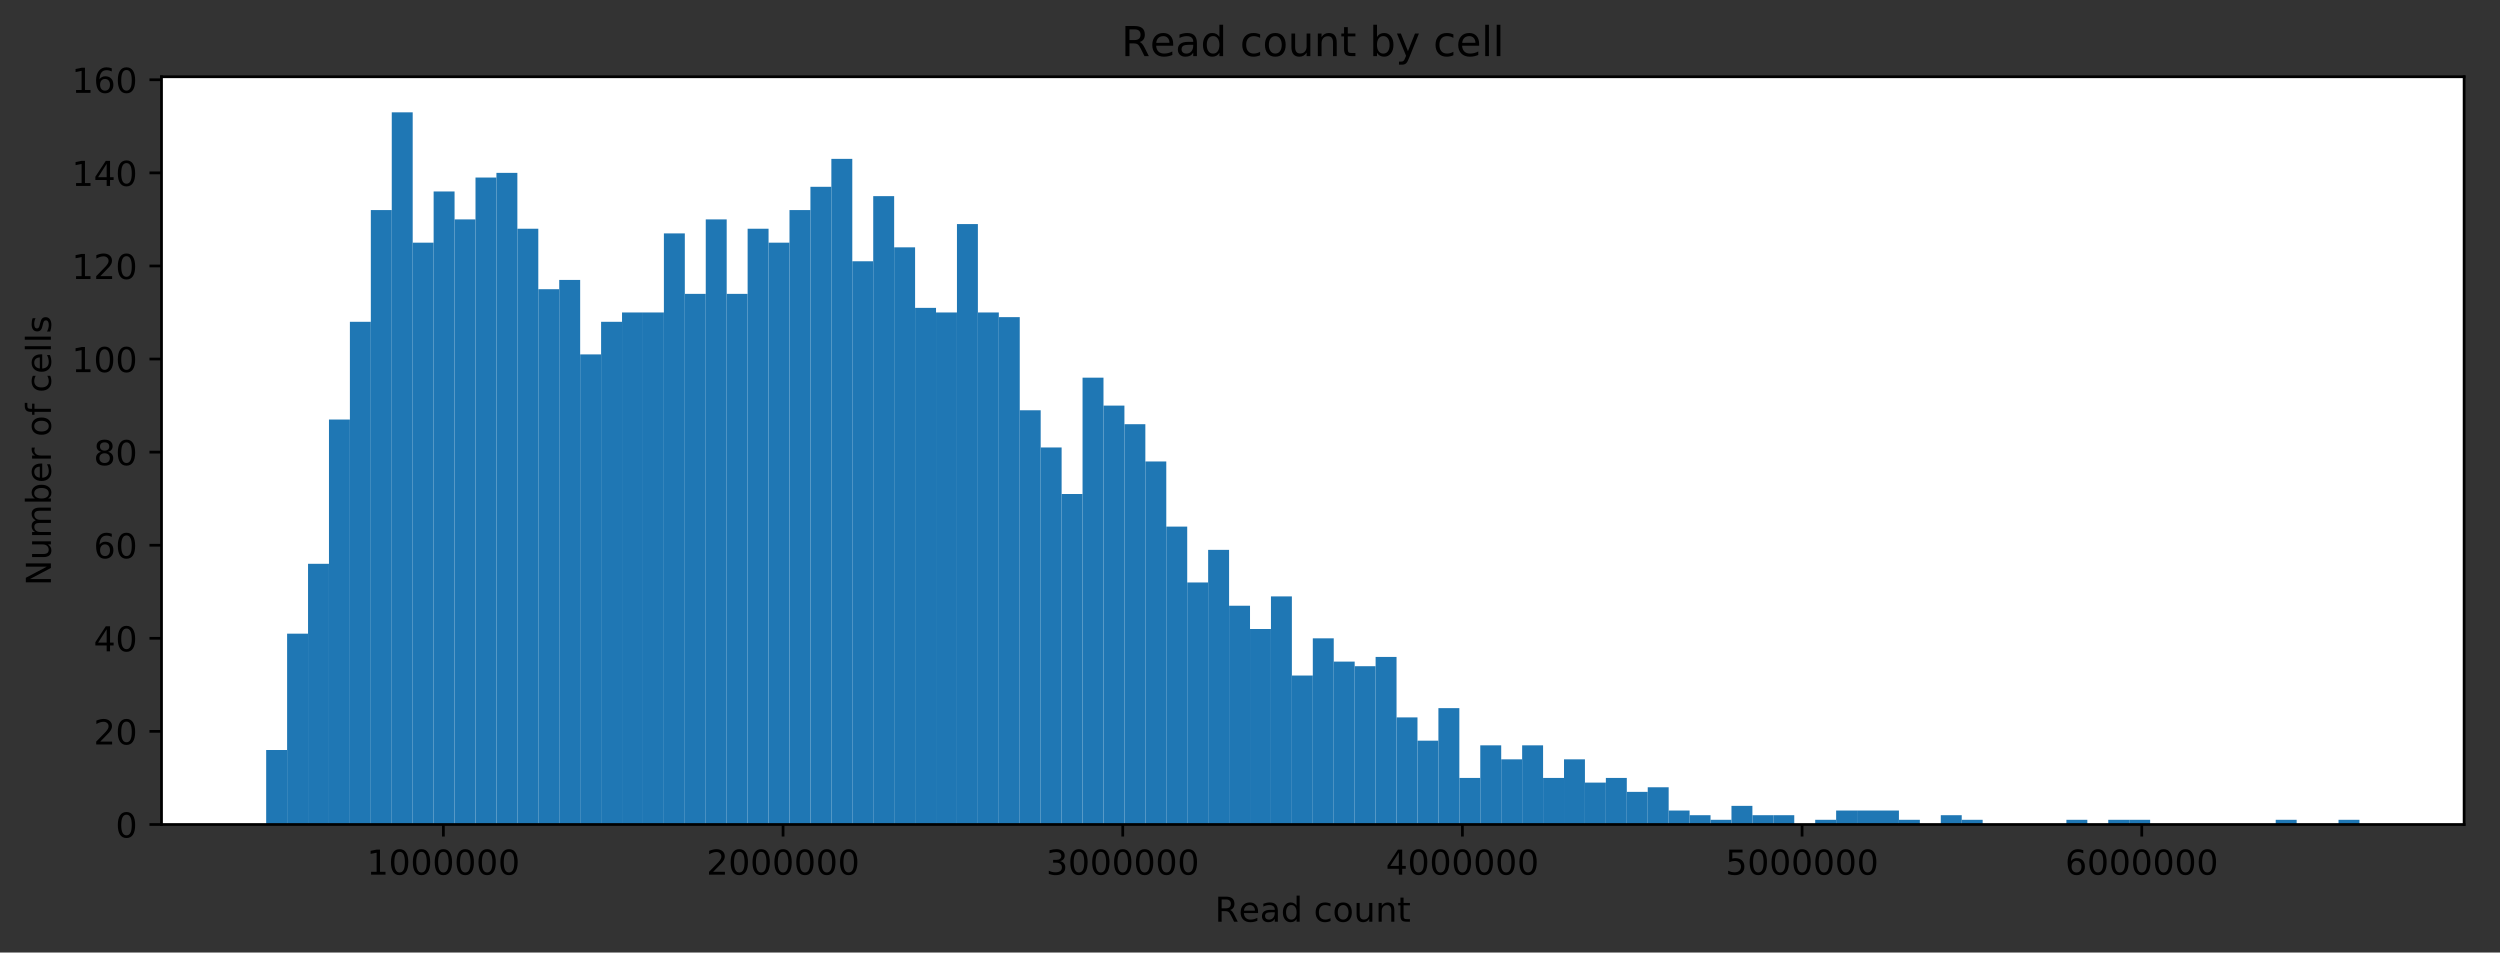 <?xml version="1.0" encoding="utf-8" standalone="no"?>
<!DOCTYPE svg PUBLIC "-//W3C//DTD SVG 1.1//EN"
  "http://www.w3.org/Graphics/SVG/1.1/DTD/svg11.dtd">
<!-- Created with matplotlib (http://matplotlib.org/) -->
<svg height="277pt" version="1.1" viewBox="0 0 727 277" width="727pt" xmlns="http://www.w3.org/2000/svg" xmlns:xlink="http://www.w3.org/1999/xlink">
 <rect x="0" y="0" width="727" height="277" fill="#333333" stroke="none"/>
 <defs>
  <style type="text/css">
*{stroke-linecap:butt;stroke-linejoin:round;}
  </style>
 </defs>
 <g id="figure_1">
  <g id="patch_1">
   <path d="M 0 277.314 
L 727.266 277.314 
L 727.266 0 
L 0 0 
z
" style="fill:none;"/>
  </g>
  <g id="axes_1">
   <g id="patch_2">
    <path d="M 46.966 239.758 
L 716.566 239.758 
L 716.566 22.318 
L 46.966 22.318 
z
" style="fill:#ffffff;"/>
   </g>
   <g id="patch_3">
    <path clip-path="url(#p6b19540c71)" d="M 77.402 239.758 
L 83.489 239.758 
L 83.489 218.102 
L 77.402 218.102 
z
" style="fill:#1f77b4;"/>
   </g>
   <g id="patch_4">
    <path clip-path="url(#p6b19540c71)" d="M 83.489 239.758 
L 89.577 239.758 
L 89.577 184.265 
L 83.489 184.265 
z
" style="fill:#1f77b4;"/>
   </g>
   <g id="patch_5">
    <path clip-path="url(#p6b19540c71)" d="M 89.577 239.758 
L 95.664 239.758 
L 95.664 163.962 
L 89.577 163.962 
z
" style="fill:#1f77b4;"/>
   </g>
   <g id="patch_6">
    <path clip-path="url(#p6b19540c71)" d="M 95.664 239.758 
L 101.751 239.758 
L 101.751 122.004 
L 95.664 122.004 
z
" style="fill:#1f77b4;"/>
   </g>
   <g id="patch_7">
    <path clip-path="url(#p6b19540c71)" d="M 101.751 239.758 
L 107.838 239.758 
L 107.838 93.58 
L 101.751 93.58 
z
" style="fill:#1f77b4;"/>
   </g>
   <g id="patch_8">
    <path clip-path="url(#p6b19540c71)" d="M 107.838 239.758 
L 113.926 239.758 
L 113.926 61.096 
L 107.838 61.096 
z
" style="fill:#1f77b4;"/>
   </g>
   <g id="patch_9">
    <path clip-path="url(#p6b19540c71)" d="M 113.926 239.758 
L 120.013 239.758 
L 120.013 32.672 
L 113.926 32.672 
z
" style="fill:#1f77b4;"/>
   </g>
   <g id="patch_10">
    <path clip-path="url(#p6b19540c71)" d="M 120.013 239.758 
L 126.1 239.758 
L 126.1 70.57 
L 120.013 70.57 
z
" style="fill:#1f77b4;"/>
   </g>
   <g id="patch_11">
    <path clip-path="url(#p6b19540c71)" d="M 126.1 239.758 
L 132.187 239.758 
L 132.187 55.682 
L 126.1 55.682 
z
" style="fill:#1f77b4;"/>
   </g>
   <g id="patch_12">
    <path clip-path="url(#p6b19540c71)" d="M 132.187 239.758 
L 138.275 239.758 
L 138.275 63.803 
L 132.187 63.803 
z
" style="fill:#1f77b4;"/>
   </g>
   <g id="patch_13">
    <path clip-path="url(#p6b19540c71)" d="M 138.275 239.758 
L 144.362 239.758 
L 144.362 51.621 
L 138.275 51.621 
z
" style="fill:#1f77b4;"/>
   </g>
   <g id="patch_14">
    <path clip-path="url(#p6b19540c71)" d="M 144.362 239.758 
L 150.449 239.758 
L 150.449 50.268 
L 144.362 50.268 
z
" style="fill:#1f77b4;"/>
   </g>
   <g id="patch_15">
    <path clip-path="url(#p6b19540c71)" d="M 150.449 239.758 
L 156.537 239.758 
L 156.537 66.51 
L 150.449 66.51 
z
" style="fill:#1f77b4;"/>
   </g>
   <g id="patch_16">
    <path clip-path="url(#p6b19540c71)" d="M 156.537 239.758 
L 162.624 239.758 
L 162.624 84.105 
L 156.537 84.105 
z
" style="fill:#1f77b4;"/>
   </g>
   <g id="patch_17">
    <path clip-path="url(#p6b19540c71)" d="M 162.624 239.758 
L 168.711 239.758 
L 168.711 81.398 
L 162.624 81.398 
z
" style="fill:#1f77b4;"/>
   </g>
   <g id="patch_18">
    <path clip-path="url(#p6b19540c71)" d="M 168.711 239.758 
L 174.798 239.758 
L 174.798 103.054 
L 168.711 103.054 
z
" style="fill:#1f77b4;"/>
   </g>
   <g id="patch_19">
    <path clip-path="url(#p6b19540c71)" d="M 174.798 239.758 
L 180.886 239.758 
L 180.886 93.58 
L 174.798 93.58 
z
" style="fill:#1f77b4;"/>
   </g>
   <g id="patch_20">
    <path clip-path="url(#p6b19540c71)" d="M 180.886 239.758 
L 186.973 239.758 
L 186.973 90.873 
L 180.886 90.873 
z
" style="fill:#1f77b4;"/>
   </g>
   <g id="patch_21">
    <path clip-path="url(#p6b19540c71)" d="M 186.973 239.758 
L 193.06 239.758 
L 193.06 90.873 
L 186.973 90.873 
z
" style="fill:#1f77b4;"/>
   </g>
   <g id="patch_22">
    <path clip-path="url(#p6b19540c71)" d="M 193.06 239.758 
L 199.147 239.758 
L 199.147 67.863 
L 193.06 67.863 
z
" style="fill:#1f77b4;"/>
   </g>
   <g id="patch_23">
    <path clip-path="url(#p6b19540c71)" d="M 199.147 239.758 
L 205.235 239.758 
L 205.235 85.459 
L 199.147 85.459 
z
" style="fill:#1f77b4;"/>
   </g>
   <g id="patch_24">
    <path clip-path="url(#p6b19540c71)" d="M 205.235 239.758 
L 211.322 239.758 
L 211.322 63.803 
L 205.235 63.803 
z
" style="fill:#1f77b4;"/>
   </g>
   <g id="patch_25">
    <path clip-path="url(#p6b19540c71)" d="M 211.322 239.758 
L 217.409 239.758 
L 217.409 85.459 
L 211.322 85.459 
z
" style="fill:#1f77b4;"/>
   </g>
   <g id="patch_26">
    <path clip-path="url(#p6b19540c71)" d="M 217.409 239.758 
L 223.497 239.758 
L 223.497 66.51 
L 217.409 66.51 
z
" style="fill:#1f77b4;"/>
   </g>
   <g id="patch_27">
    <path clip-path="url(#p6b19540c71)" d="M 223.497 239.758 
L 229.584 239.758 
L 229.584 70.57 
L 223.497 70.57 
z
" style="fill:#1f77b4;"/>
   </g>
   <g id="patch_28">
    <path clip-path="url(#p6b19540c71)" d="M 229.584 239.758 
L 235.671 239.758 
L 235.671 61.096 
L 229.584 61.096 
z
" style="fill:#1f77b4;"/>
   </g>
   <g id="patch_29">
    <path clip-path="url(#p6b19540c71)" d="M 235.671 239.758 
L 241.758 239.758 
L 241.758 54.328 
L 235.671 54.328 
z
" style="fill:#1f77b4;"/>
   </g>
   <g id="patch_30">
    <path clip-path="url(#p6b19540c71)" d="M 241.758 239.758 
L 247.846 239.758 
L 247.846 46.207 
L 241.758 46.207 
z
" style="fill:#1f77b4;"/>
   </g>
   <g id="patch_31">
    <path clip-path="url(#p6b19540c71)" d="M 247.846 239.758 
L 253.933 239.758 
L 253.933 75.984 
L 247.846 75.984 
z
" style="fill:#1f77b4;"/>
   </g>
   <g id="patch_32">
    <path clip-path="url(#p6b19540c71)" d="M 253.933 239.758 
L 260.02 239.758 
L 260.02 57.035 
L 253.933 57.035 
z
" style="fill:#1f77b4;"/>
   </g>
   <g id="patch_33">
    <path clip-path="url(#p6b19540c71)" d="M 260.02 239.758 
L 266.107 239.758 
L 266.107 71.924 
L 260.02 71.924 
z
" style="fill:#1f77b4;"/>
   </g>
   <g id="patch_34">
    <path clip-path="url(#p6b19540c71)" d="M 266.107 239.758 
L 272.195 239.758 
L 272.195 89.519 
L 266.107 89.519 
z
" style="fill:#1f77b4;"/>
   </g>
   <g id="patch_35">
    <path clip-path="url(#p6b19540c71)" d="M 272.195 239.758 
L 278.282 239.758 
L 278.282 90.873 
L 272.195 90.873 
z
" style="fill:#1f77b4;"/>
   </g>
   <g id="patch_36">
    <path clip-path="url(#p6b19540c71)" d="M 278.282 239.758 
L 284.369 239.758 
L 284.369 65.156 
L 278.282 65.156 
z
" style="fill:#1f77b4;"/>
   </g>
   <g id="patch_37">
    <path clip-path="url(#p6b19540c71)" d="M 284.369 239.758 
L 290.457 239.758 
L 290.457 90.873 
L 284.369 90.873 
z
" style="fill:#1f77b4;"/>
   </g>
   <g id="patch_38">
    <path clip-path="url(#p6b19540c71)" d="M 290.457 239.758 
L 296.544 239.758 
L 296.544 92.226 
L 290.457 92.226 
z
" style="fill:#1f77b4;"/>
   </g>
   <g id="patch_39">
    <path clip-path="url(#p6b19540c71)" d="M 296.544 239.758 
L 302.631 239.758 
L 302.631 119.296 
L 296.544 119.296 
z
" style="fill:#1f77b4;"/>
   </g>
   <g id="patch_40">
    <path clip-path="url(#p6b19540c71)" d="M 302.631 239.758 
L 308.718 239.758 
L 308.718 130.125 
L 302.631 130.125 
z
" style="fill:#1f77b4;"/>
   </g>
   <g id="patch_41">
    <path clip-path="url(#p6b19540c71)" d="M 308.718 239.758 
L 314.806 239.758 
L 314.806 143.66 
L 308.718 143.66 
z
" style="fill:#1f77b4;"/>
   </g>
   <g id="patch_42">
    <path clip-path="url(#p6b19540c71)" d="M 314.806 239.758 
L 320.893 239.758 
L 320.893 109.822 
L 314.806 109.822 
z
" style="fill:#1f77b4;"/>
   </g>
   <g id="patch_43">
    <path clip-path="url(#p6b19540c71)" d="M 320.893 239.758 
L 326.98 239.758 
L 326.98 117.943 
L 320.893 117.943 
z
" style="fill:#1f77b4;"/>
   </g>
   <g id="patch_44">
    <path clip-path="url(#p6b19540c71)" d="M 326.98 239.758 
L 333.067 239.758 
L 333.067 123.357 
L 326.98 123.357 
z
" style="fill:#1f77b4;"/>
   </g>
   <g id="patch_45">
    <path clip-path="url(#p6b19540c71)" d="M 333.067 239.758 
L 339.155 239.758 
L 339.155 134.185 
L 333.067 134.185 
z
" style="fill:#1f77b4;"/>
   </g>
   <g id="patch_46">
    <path clip-path="url(#p6b19540c71)" d="M 339.155 239.758 
L 345.242 239.758 
L 345.242 153.134 
L 339.155 153.134 
z
" style="fill:#1f77b4;"/>
   </g>
   <g id="patch_47">
    <path clip-path="url(#p6b19540c71)" d="M 345.242 239.758 
L 351.329 239.758 
L 351.329 169.376 
L 345.242 169.376 
z
" style="fill:#1f77b4;"/>
   </g>
   <g id="patch_48">
    <path clip-path="url(#p6b19540c71)" d="M 351.329 239.758 
L 357.417 239.758 
L 357.417 159.902 
L 351.329 159.902 
z
" style="fill:#1f77b4;"/>
   </g>
   <g id="patch_49">
    <path clip-path="url(#p6b19540c71)" d="M 357.417 239.758 
L 363.504 239.758 
L 363.504 176.144 
L 357.417 176.144 
z
" style="fill:#1f77b4;"/>
   </g>
   <g id="patch_50">
    <path clip-path="url(#p6b19540c71)" d="M 363.504 239.758 
L 369.591 239.758 
L 369.591 182.911 
L 363.504 182.911 
z
" style="fill:#1f77b4;"/>
   </g>
   <g id="patch_51">
    <path clip-path="url(#p6b19540c71)" d="M 369.591 239.758 
L 375.678 239.758 
L 375.678 173.437 
L 369.591 173.437 
z
" style="fill:#1f77b4;"/>
   </g>
   <g id="patch_52">
    <path clip-path="url(#p6b19540c71)" d="M 375.678 239.758 
L 381.766 239.758 
L 381.766 196.446 
L 375.678 196.446 
z
" style="fill:#1f77b4;"/>
   </g>
   <g id="patch_53">
    <path clip-path="url(#p6b19540c71)" d="M 381.766 239.758 
L 387.853 239.758 
L 387.853 185.618 
L 381.766 185.618 
z
" style="fill:#1f77b4;"/>
   </g>
   <g id="patch_54">
    <path clip-path="url(#p6b19540c71)" d="M 387.853 239.758 
L 393.94 239.758 
L 393.94 192.386 
L 387.853 192.386 
z
" style="fill:#1f77b4;"/>
   </g>
   <g id="patch_55">
    <path clip-path="url(#p6b19540c71)" d="M 393.94 239.758 
L 400.027 239.758 
L 400.027 193.739 
L 393.94 193.739 
z
" style="fill:#1f77b4;"/>
   </g>
   <g id="patch_56">
    <path clip-path="url(#p6b19540c71)" d="M 400.027 239.758 
L 406.115 239.758 
L 406.115 191.032 
L 400.027 191.032 
z
" style="fill:#1f77b4;"/>
   </g>
   <g id="patch_57">
    <path clip-path="url(#p6b19540c71)" d="M 406.115 239.758 
L 412.202 239.758 
L 412.202 208.628 
L 406.115 208.628 
z
" style="fill:#1f77b4;"/>
   </g>
   <g id="patch_58">
    <path clip-path="url(#p6b19540c71)" d="M 412.202 239.758 
L 418.289 239.758 
L 418.289 215.395 
L 412.202 215.395 
z
" style="fill:#1f77b4;"/>
   </g>
   <g id="patch_59">
    <path clip-path="url(#p6b19540c71)" d="M 418.289 239.758 
L 424.377 239.758 
L 424.377 205.921 
L 418.289 205.921 
z
" style="fill:#1f77b4;"/>
   </g>
   <g id="patch_60">
    <path clip-path="url(#p6b19540c71)" d="M 424.377 239.758 
L 430.464 239.758 
L 430.464 226.223 
L 424.377 226.223 
z
" style="fill:#1f77b4;"/>
   </g>
   <g id="patch_61">
    <path clip-path="url(#p6b19540c71)" d="M 430.464 239.758 
L 436.551 239.758 
L 436.551 216.749 
L 430.464 216.749 
z
" style="fill:#1f77b4;"/>
   </g>
   <g id="patch_62">
    <path clip-path="url(#p6b19540c71)" d="M 436.551 239.758 
L 442.638 239.758 
L 442.638 220.809 
L 436.551 220.809 
z
" style="fill:#1f77b4;"/>
   </g>
   <g id="patch_63">
    <path clip-path="url(#p6b19540c71)" d="M 442.638 239.758 
L 448.726 239.758 
L 448.726 216.749 
L 442.638 216.749 
z
" style="fill:#1f77b4;"/>
   </g>
   <g id="patch_64">
    <path clip-path="url(#p6b19540c71)" d="M 448.726 239.758 
L 454.813 239.758 
L 454.813 226.223 
L 448.726 226.223 
z
" style="fill:#1f77b4;"/>
   </g>
   <g id="patch_65">
    <path clip-path="url(#p6b19540c71)" d="M 454.813 239.758 
L 460.9 239.758 
L 460.9 220.809 
L 454.813 220.809 
z
" style="fill:#1f77b4;"/>
   </g>
   <g id="patch_66">
    <path clip-path="url(#p6b19540c71)" d="M 460.9 239.758 
L 466.987 239.758 
L 466.987 227.577 
L 460.9 227.577 
z
" style="fill:#1f77b4;"/>
   </g>
   <g id="patch_67">
    <path clip-path="url(#p6b19540c71)" d="M 466.987 239.758 
L 473.075 239.758 
L 473.075 226.223 
L 466.987 226.223 
z
" style="fill:#1f77b4;"/>
   </g>
   <g id="patch_68">
    <path clip-path="url(#p6b19540c71)" d="M 473.075 239.758 
L 479.162 239.758 
L 479.162 230.284 
L 473.075 230.284 
z
" style="fill:#1f77b4;"/>
   </g>
   <g id="patch_69">
    <path clip-path="url(#p6b19540c71)" d="M 479.162 239.758 
L 485.249 239.758 
L 485.249 228.93 
L 479.162 228.93 
z
" style="fill:#1f77b4;"/>
   </g>
   <g id="patch_70">
    <path clip-path="url(#p6b19540c71)" d="M 485.249 239.758 
L 491.337 239.758 
L 491.337 235.698 
L 485.249 235.698 
z
" style="fill:#1f77b4;"/>
   </g>
   <g id="patch_71">
    <path clip-path="url(#p6b19540c71)" d="M 491.337 239.758 
L 497.424 239.758 
L 497.424 237.051 
L 491.337 237.051 
z
" style="fill:#1f77b4;"/>
   </g>
   <g id="patch_72">
    <path clip-path="url(#p6b19540c71)" d="M 497.424 239.758 
L 503.511 239.758 
L 503.511 238.405 
L 497.424 238.405 
z
" style="fill:#1f77b4;"/>
   </g>
   <g id="patch_73">
    <path clip-path="url(#p6b19540c71)" d="M 503.511 239.758 
L 509.598 239.758 
L 509.598 234.344 
L 503.511 234.344 
z
" style="fill:#1f77b4;"/>
   </g>
   <g id="patch_74">
    <path clip-path="url(#p6b19540c71)" d="M 509.598 239.758 
L 515.686 239.758 
L 515.686 237.051 
L 509.598 237.051 
z
" style="fill:#1f77b4;"/>
   </g>
   <g id="patch_75">
    <path clip-path="url(#p6b19540c71)" d="M 515.686 239.758 
L 521.773 239.758 
L 521.773 237.051 
L 515.686 237.051 
z
" style="fill:#1f77b4;"/>
   </g>
   <g id="patch_76">
    <path clip-path="url(#p6b19540c71)" d="M 521.773 239.758 
L 527.86 239.758 
L 527.86 239.758 
L 521.773 239.758 
z
" style="fill:#1f77b4;"/>
   </g>
   <g id="patch_77">
    <path clip-path="url(#p6b19540c71)" d="M 527.86 239.758 
L 533.947 239.758 
L 533.947 238.405 
L 527.86 238.405 
z
" style="fill:#1f77b4;"/>
   </g>
   <g id="patch_78">
    <path clip-path="url(#p6b19540c71)" d="M 533.947 239.758 
L 540.035 239.758 
L 540.035 235.698 
L 533.947 235.698 
z
" style="fill:#1f77b4;"/>
   </g>
   <g id="patch_79">
    <path clip-path="url(#p6b19540c71)" d="M 540.035 239.758 
L 546.122 239.758 
L 546.122 235.698 
L 540.035 235.698 
z
" style="fill:#1f77b4;"/>
   </g>
   <g id="patch_80">
    <path clip-path="url(#p6b19540c71)" d="M 546.122 239.758 
L 552.209 239.758 
L 552.209 235.698 
L 546.122 235.698 
z
" style="fill:#1f77b4;"/>
   </g>
   <g id="patch_81">
    <path clip-path="url(#p6b19540c71)" d="M 552.209 239.758 
L 558.297 239.758 
L 558.297 238.405 
L 552.209 238.405 
z
" style="fill:#1f77b4;"/>
   </g>
   <g id="patch_82">
    <path clip-path="url(#p6b19540c71)" d="M 558.297 239.758 
L 564.384 239.758 
L 564.384 239.758 
L 558.297 239.758 
z
" style="fill:#1f77b4;"/>
   </g>
   <g id="patch_83">
    <path clip-path="url(#p6b19540c71)" d="M 564.384 239.758 
L 570.471 239.758 
L 570.471 237.051 
L 564.384 237.051 
z
" style="fill:#1f77b4;"/>
   </g>
   <g id="patch_84">
    <path clip-path="url(#p6b19540c71)" d="M 570.471 239.758 
L 576.558 239.758 
L 576.558 238.405 
L 570.471 238.405 
z
" style="fill:#1f77b4;"/>
   </g>
   <g id="patch_85">
    <path clip-path="url(#p6b19540c71)" d="M 576.558 239.758 
L 582.646 239.758 
L 582.646 239.758 
L 576.558 239.758 
z
" style="fill:#1f77b4;"/>
   </g>
   <g id="patch_86">
    <path clip-path="url(#p6b19540c71)" d="M 582.646 239.758 
L 588.733 239.758 
L 588.733 239.758 
L 582.646 239.758 
z
" style="fill:#1f77b4;"/>
   </g>
   <g id="patch_87">
    <path clip-path="url(#p6b19540c71)" d="M 588.733 239.758 
L 594.82 239.758 
L 594.82 239.758 
L 588.733 239.758 
z
" style="fill:#1f77b4;"/>
   </g>
   <g id="patch_88">
    <path clip-path="url(#p6b19540c71)" d="M 594.82 239.758 
L 600.907 239.758 
L 600.907 239.758 
L 594.82 239.758 
z
" style="fill:#1f77b4;"/>
   </g>
   <g id="patch_89">
    <path clip-path="url(#p6b19540c71)" d="M 600.907 239.758 
L 606.995 239.758 
L 606.995 238.405 
L 600.907 238.405 
z
" style="fill:#1f77b4;"/>
   </g>
   <g id="patch_90">
    <path clip-path="url(#p6b19540c71)" d="M 606.995 239.758 
L 613.082 239.758 
L 613.082 239.758 
L 606.995 239.758 
z
" style="fill:#1f77b4;"/>
   </g>
   <g id="patch_91">
    <path clip-path="url(#p6b19540c71)" d="M 613.082 239.758 
L 619.169 239.758 
L 619.169 238.405 
L 613.082 238.405 
z
" style="fill:#1f77b4;"/>
   </g>
   <g id="patch_92">
    <path clip-path="url(#p6b19540c71)" d="M 619.169 239.758 
L 625.257 239.758 
L 625.257 238.405 
L 619.169 238.405 
z
" style="fill:#1f77b4;"/>
   </g>
   <g id="patch_93">
    <path clip-path="url(#p6b19540c71)" d="M 625.257 239.758 
L 631.344 239.758 
L 631.344 239.758 
L 625.257 239.758 
z
" style="fill:#1f77b4;"/>
   </g>
   <g id="patch_94">
    <path clip-path="url(#p6b19540c71)" d="M 631.344 239.758 
L 637.431 239.758 
L 637.431 239.758 
L 631.344 239.758 
z
" style="fill:#1f77b4;"/>
   </g>
   <g id="patch_95">
    <path clip-path="url(#p6b19540c71)" d="M 637.431 239.758 
L 643.518 239.758 
L 643.518 239.758 
L 637.431 239.758 
z
" style="fill:#1f77b4;"/>
   </g>
   <g id="patch_96">
    <path clip-path="url(#p6b19540c71)" d="M 643.518 239.758 
L 649.606 239.758 
L 649.606 239.758 
L 643.518 239.758 
z
" style="fill:#1f77b4;"/>
   </g>
   <g id="patch_97">
    <path clip-path="url(#p6b19540c71)" d="M 649.606 239.758 
L 655.693 239.758 
L 655.693 239.758 
L 649.606 239.758 
z
" style="fill:#1f77b4;"/>
   </g>
   <g id="patch_98">
    <path clip-path="url(#p6b19540c71)" d="M 655.693 239.758 
L 661.78 239.758 
L 661.78 239.758 
L 655.693 239.758 
z
" style="fill:#1f77b4;"/>
   </g>
   <g id="patch_99">
    <path clip-path="url(#p6b19540c71)" d="M 661.78 239.758 
L 667.867 239.758 
L 667.867 238.405 
L 661.78 238.405 
z
" style="fill:#1f77b4;"/>
   </g>
   <g id="patch_100">
    <path clip-path="url(#p6b19540c71)" d="M 667.867 239.758 
L 673.955 239.758 
L 673.955 239.758 
L 667.867 239.758 
z
" style="fill:#1f77b4;"/>
   </g>
   <g id="patch_101">
    <path clip-path="url(#p6b19540c71)" d="M 673.955 239.758 
L 680.042 239.758 
L 680.042 239.758 
L 673.955 239.758 
z
" style="fill:#1f77b4;"/>
   </g>
   <g id="patch_102">
    <path clip-path="url(#p6b19540c71)" d="M 680.042 239.758 
L 686.129 239.758 
L 686.129 238.405 
L 680.042 238.405 
z
" style="fill:#1f77b4;"/>
   </g>
   <g id="matplotlib.axis_1">
    <g id="xtick_1">
     <g id="line2d_1">
      <defs>
       <path d="M 0 0 
L 0 3.5 
" id="ma3e0b64380" style="stroke:#000000;stroke-width:0.8;"/>
      </defs>
      <g>
       <use style="stroke:#000000;stroke-width:0.8;" x="128.939" xlink:href="#ma3e0b64380" y="239.758"/>
      </g>
     </g>
     <g id="text_1">
      <!-- 1000000 -->
      <defs>
       <path d="M 12.406 8.297 
L 28.516 8.297 
L 28.516 63.922 
L 10.984 60.406 
L 10.984 69.391 
L 28.422 72.906 
L 38.281 72.906 
L 38.281 8.297 
L 54.391 8.297 
L 54.391 0 
L 12.406 0 
z
" id="DejaVuSans-31"/>
       <path d="M 31.781 66.406 
Q 24.172 66.406 20.328 58.906 
Q 16.5 51.422 16.5 36.375 
Q 16.5 21.391 20.328 13.891 
Q 24.172 6.391 31.781 6.391 
Q 39.453 6.391 43.281 13.891 
Q 47.125 21.391 47.125 36.375 
Q 47.125 51.422 43.281 58.906 
Q 39.453 66.406 31.781 66.406 
z
M 31.781 74.219 
Q 44.047 74.219 50.516 64.516 
Q 56.984 54.828 56.984 36.375 
Q 56.984 17.969 50.516 8.266 
Q 44.047 -1.422 31.781 -1.422 
Q 19.531 -1.422 13.062 8.266 
Q 6.594 17.969 6.594 36.375 
Q 6.594 54.828 13.062 64.516 
Q 19.531 74.219 31.781 74.219 
z
" id="DejaVuSans-30"/>
      </defs>
      <g transform="translate(106.67 254.357)scale(0.1 -0.1)">
       <use xlink:href="#DejaVuSans-31"/>
       <use x="63.623" xlink:href="#DejaVuSans-30"/>
       <use x="127.246" xlink:href="#DejaVuSans-30"/>
       <use x="190.869" xlink:href="#DejaVuSans-30"/>
       <use x="254.492" xlink:href="#DejaVuSans-30"/>
       <use x="318.115" xlink:href="#DejaVuSans-30"/>
       <use x="381.738" xlink:href="#DejaVuSans-30"/>
      </g>
     </g>
    </g>
    <g id="xtick_2">
     <g id="line2d_2">
      <g>
       <use style="stroke:#000000;stroke-width:0.8;" x="227.716" xlink:href="#ma3e0b64380" y="239.758"/>
      </g>
     </g>
     <g id="text_2">
      <!-- 2000000 -->
      <defs>
       <path d="M 19.188 8.297 
L 53.609 8.297 
L 53.609 0 
L 7.328 0 
L 7.328 8.297 
Q 12.938 14.109 22.625 23.891 
Q 32.328 33.688 34.812 36.531 
Q 39.547 41.844 41.422 45.531 
Q 43.312 49.219 43.312 52.781 
Q 43.312 58.594 39.234 62.25 
Q 35.156 65.922 28.609 65.922 
Q 23.969 65.922 18.812 64.312 
Q 13.672 62.703 7.812 59.422 
L 7.812 69.391 
Q 13.766 71.781 18.938 73 
Q 24.125 74.219 28.422 74.219 
Q 39.75 74.219 46.484 68.547 
Q 53.219 62.891 53.219 53.422 
Q 53.219 48.922 51.531 44.891 
Q 49.859 40.875 45.406 35.406 
Q 44.188 33.984 37.641 27.219 
Q 31.109 20.453 19.188 8.297 
z
" id="DejaVuSans-32"/>
      </defs>
      <g transform="translate(205.447 254.357)scale(0.1 -0.1)">
       <use xlink:href="#DejaVuSans-32"/>
       <use x="63.623" xlink:href="#DejaVuSans-30"/>
       <use x="127.246" xlink:href="#DejaVuSans-30"/>
       <use x="190.869" xlink:href="#DejaVuSans-30"/>
       <use x="254.492" xlink:href="#DejaVuSans-30"/>
       <use x="318.115" xlink:href="#DejaVuSans-30"/>
       <use x="381.738" xlink:href="#DejaVuSans-30"/>
      </g>
     </g>
    </g>
    <g id="xtick_3">
     <g id="line2d_3">
      <g>
       <use style="stroke:#000000;stroke-width:0.8;" x="326.492" xlink:href="#ma3e0b64380" y="239.758"/>
      </g>
     </g>
     <g id="text_3">
      <!-- 3000000 -->
      <defs>
       <path d="M 40.578 39.312 
Q 47.656 37.797 51.625 33 
Q 55.609 28.219 55.609 21.188 
Q 55.609 10.406 48.188 4.484 
Q 40.766 -1.422 27.094 -1.422 
Q 22.516 -1.422 17.656 -0.516 
Q 12.797 0.391 7.625 2.203 
L 7.625 11.719 
Q 11.719 9.328 16.594 8.109 
Q 21.484 6.891 26.812 6.891 
Q 36.078 6.891 40.938 10.547 
Q 45.797 14.203 45.797 21.188 
Q 45.797 27.641 41.281 31.266 
Q 36.766 34.906 28.719 34.906 
L 20.219 34.906 
L 20.219 43.016 
L 29.109 43.016 
Q 36.375 43.016 40.234 45.922 
Q 44.094 48.828 44.094 54.297 
Q 44.094 59.906 40.109 62.906 
Q 36.141 65.922 28.719 65.922 
Q 24.656 65.922 20.016 65.031 
Q 15.375 64.156 9.812 62.312 
L 9.812 71.094 
Q 15.438 72.656 20.344 73.438 
Q 25.25 74.219 29.594 74.219 
Q 40.828 74.219 47.359 69.109 
Q 53.906 64.016 53.906 55.328 
Q 53.906 49.266 50.438 45.094 
Q 46.969 40.922 40.578 39.312 
z
" id="DejaVuSans-33"/>
      </defs>
      <g transform="translate(304.224 254.357)scale(0.1 -0.1)">
       <use xlink:href="#DejaVuSans-33"/>
       <use x="63.623" xlink:href="#DejaVuSans-30"/>
       <use x="127.246" xlink:href="#DejaVuSans-30"/>
       <use x="190.869" xlink:href="#DejaVuSans-30"/>
       <use x="254.492" xlink:href="#DejaVuSans-30"/>
       <use x="318.115" xlink:href="#DejaVuSans-30"/>
       <use x="381.738" xlink:href="#DejaVuSans-30"/>
      </g>
     </g>
    </g>
    <g id="xtick_4">
     <g id="line2d_4">
      <g>
       <use style="stroke:#000000;stroke-width:0.8;" x="425.269" xlink:href="#ma3e0b64380" y="239.758"/>
      </g>
     </g>
     <g id="text_4">
      <!-- 4000000 -->
      <defs>
       <path d="M 37.797 64.312 
L 12.891 25.391 
L 37.797 25.391 
z
M 35.203 72.906 
L 47.609 72.906 
L 47.609 25.391 
L 58.016 25.391 
L 58.016 17.188 
L 47.609 17.188 
L 47.609 0 
L 37.797 0 
L 37.797 17.188 
L 4.891 17.188 
L 4.891 26.703 
z
" id="DejaVuSans-34"/>
      </defs>
      <g transform="translate(403 254.357)scale(0.1 -0.1)">
       <use xlink:href="#DejaVuSans-34"/>
       <use x="63.623" xlink:href="#DejaVuSans-30"/>
       <use x="127.246" xlink:href="#DejaVuSans-30"/>
       <use x="190.869" xlink:href="#DejaVuSans-30"/>
       <use x="254.492" xlink:href="#DejaVuSans-30"/>
       <use x="318.115" xlink:href="#DejaVuSans-30"/>
       <use x="381.738" xlink:href="#DejaVuSans-30"/>
      </g>
     </g>
    </g>
    <g id="xtick_5">
     <g id="line2d_5">
      <g>
       <use style="stroke:#000000;stroke-width:0.8;" x="524.046" xlink:href="#ma3e0b64380" y="239.758"/>
      </g>
     </g>
     <g id="text_5">
      <!-- 5000000 -->
      <defs>
       <path d="M 10.797 72.906 
L 49.516 72.906 
L 49.516 64.594 
L 19.828 64.594 
L 19.828 46.734 
Q 21.969 47.469 24.109 47.828 
Q 26.266 48.188 28.422 48.188 
Q 40.625 48.188 47.75 41.5 
Q 54.891 34.812 54.891 23.391 
Q 54.891 11.625 47.562 5.094 
Q 40.234 -1.422 26.906 -1.422 
Q 22.312 -1.422 17.547 -0.641 
Q 12.797 0.141 7.719 1.703 
L 7.719 11.625 
Q 12.109 9.234 16.797 8.062 
Q 21.484 6.891 26.703 6.891 
Q 35.156 6.891 40.078 11.328 
Q 45.016 15.766 45.016 23.391 
Q 45.016 31 40.078 35.438 
Q 35.156 39.891 26.703 39.891 
Q 22.75 39.891 18.812 39.016 
Q 14.891 38.141 10.797 36.281 
z
" id="DejaVuSans-35"/>
      </defs>
      <g transform="translate(501.777 254.357)scale(0.1 -0.1)">
       <use xlink:href="#DejaVuSans-35"/>
       <use x="63.623" xlink:href="#DejaVuSans-30"/>
       <use x="127.246" xlink:href="#DejaVuSans-30"/>
       <use x="190.869" xlink:href="#DejaVuSans-30"/>
       <use x="254.492" xlink:href="#DejaVuSans-30"/>
       <use x="318.115" xlink:href="#DejaVuSans-30"/>
       <use x="381.738" xlink:href="#DejaVuSans-30"/>
      </g>
     </g>
    </g>
    <g id="xtick_6">
     <g id="line2d_6">
      <g>
       <use style="stroke:#000000;stroke-width:0.8;" x="622.822" xlink:href="#ma3e0b64380" y="239.758"/>
      </g>
     </g>
     <g id="text_6">
      <!-- 6000000 -->
      <defs>
       <path d="M 33.016 40.375 
Q 26.375 40.375 22.484 35.828 
Q 18.609 31.297 18.609 23.391 
Q 18.609 15.531 22.484 10.953 
Q 26.375 6.391 33.016 6.391 
Q 39.656 6.391 43.531 10.953 
Q 47.406 15.531 47.406 23.391 
Q 47.406 31.297 43.531 35.828 
Q 39.656 40.375 33.016 40.375 
z
M 52.594 71.297 
L 52.594 62.312 
Q 48.875 64.062 45.094 64.984 
Q 41.312 65.922 37.594 65.922 
Q 27.828 65.922 22.672 59.328 
Q 17.531 52.734 16.797 39.406 
Q 19.672 43.656 24.016 45.922 
Q 28.375 48.188 33.594 48.188 
Q 44.578 48.188 50.953 41.516 
Q 57.328 34.859 57.328 23.391 
Q 57.328 12.156 50.688 5.359 
Q 44.047 -1.422 33.016 -1.422 
Q 20.359 -1.422 13.672 8.266 
Q 6.984 17.969 6.984 36.375 
Q 6.984 53.656 15.188 63.938 
Q 23.391 74.219 37.203 74.219 
Q 40.922 74.219 44.703 73.484 
Q 48.484 72.75 52.594 71.297 
z
" id="DejaVuSans-36"/>
      </defs>
      <g transform="translate(600.554 254.357)scale(0.1 -0.1)">
       <use xlink:href="#DejaVuSans-36"/>
       <use x="63.623" xlink:href="#DejaVuSans-30"/>
       <use x="127.246" xlink:href="#DejaVuSans-30"/>
       <use x="190.869" xlink:href="#DejaVuSans-30"/>
       <use x="254.492" xlink:href="#DejaVuSans-30"/>
       <use x="318.115" xlink:href="#DejaVuSans-30"/>
       <use x="381.738" xlink:href="#DejaVuSans-30"/>
      </g>
     </g>
    </g>
    <g id="text_7">
     <!-- Read count -->
     <defs>
      <path d="M 44.391 34.188 
Q 47.562 33.109 50.562 29.594 
Q 53.562 26.078 56.594 19.922 
L 66.609 0 
L 56 0 
L 46.688 18.703 
Q 43.062 26.031 39.672 28.422 
Q 36.281 30.812 30.422 30.812 
L 19.672 30.812 
L 19.672 0 
L 9.812 0 
L 9.812 72.906 
L 32.078 72.906 
Q 44.578 72.906 50.734 67.672 
Q 56.891 62.453 56.891 51.906 
Q 56.891 45.016 53.688 40.469 
Q 50.484 35.938 44.391 34.188 
z
M 19.672 64.797 
L 19.672 38.922 
L 32.078 38.922 
Q 39.203 38.922 42.844 42.219 
Q 46.484 45.516 46.484 51.906 
Q 46.484 58.297 42.844 61.547 
Q 39.203 64.797 32.078 64.797 
z
" id="DejaVuSans-52"/>
      <path d="M 56.203 29.594 
L 56.203 25.203 
L 14.891 25.203 
Q 15.484 15.922 20.484 11.062 
Q 25.484 6.203 34.422 6.203 
Q 39.594 6.203 44.453 7.469 
Q 49.312 8.734 54.109 11.281 
L 54.109 2.781 
Q 49.266 0.734 44.188 -0.344 
Q 39.109 -1.422 33.891 -1.422 
Q 20.797 -1.422 13.156 6.188 
Q 5.516 13.812 5.516 26.812 
Q 5.516 40.234 12.766 48.109 
Q 20.016 56 32.328 56 
Q 43.359 56 49.781 48.891 
Q 56.203 41.797 56.203 29.594 
z
M 47.219 32.234 
Q 47.125 39.594 43.094 43.984 
Q 39.062 48.391 32.422 48.391 
Q 24.906 48.391 20.391 44.141 
Q 15.875 39.891 15.188 32.172 
z
" id="DejaVuSans-65"/>
      <path d="M 34.281 27.484 
Q 23.391 27.484 19.188 25 
Q 14.984 22.516 14.984 16.5 
Q 14.984 11.719 18.141 8.906 
Q 21.297 6.109 26.703 6.109 
Q 34.188 6.109 38.703 11.406 
Q 43.219 16.703 43.219 25.484 
L 43.219 27.484 
z
M 52.203 31.203 
L 52.203 0 
L 43.219 0 
L 43.219 8.297 
Q 40.141 3.328 35.547 0.953 
Q 30.953 -1.422 24.312 -1.422 
Q 15.922 -1.422 10.953 3.297 
Q 6 8.016 6 15.922 
Q 6 25.141 12.172 29.828 
Q 18.359 34.516 30.609 34.516 
L 43.219 34.516 
L 43.219 35.406 
Q 43.219 41.609 39.141 45 
Q 35.062 48.391 27.688 48.391 
Q 23 48.391 18.547 47.266 
Q 14.109 46.141 10.016 43.891 
L 10.016 52.203 
Q 14.938 54.109 19.578 55.047 
Q 24.219 56 28.609 56 
Q 40.484 56 46.344 49.844 
Q 52.203 43.703 52.203 31.203 
z
" id="DejaVuSans-61"/>
      <path d="M 45.406 46.391 
L 45.406 75.984 
L 54.391 75.984 
L 54.391 0 
L 45.406 0 
L 45.406 8.203 
Q 42.578 3.328 38.25 0.953 
Q 33.938 -1.422 27.875 -1.422 
Q 17.969 -1.422 11.734 6.484 
Q 5.516 14.406 5.516 27.297 
Q 5.516 40.188 11.734 48.094 
Q 17.969 56 27.875 56 
Q 33.938 56 38.25 53.625 
Q 42.578 51.266 45.406 46.391 
z
M 14.797 27.297 
Q 14.797 17.391 18.875 11.75 
Q 22.953 6.109 30.078 6.109 
Q 37.203 6.109 41.297 11.75 
Q 45.406 17.391 45.406 27.297 
Q 45.406 37.203 41.297 42.844 
Q 37.203 48.484 30.078 48.484 
Q 22.953 48.484 18.875 42.844 
Q 14.797 37.203 14.797 27.297 
z
" id="DejaVuSans-64"/>
      <path id="DejaVuSans-20"/>
      <path d="M 48.781 52.594 
L 48.781 44.188 
Q 44.969 46.297 41.141 47.344 
Q 37.312 48.391 33.406 48.391 
Q 24.656 48.391 19.812 42.844 
Q 14.984 37.312 14.984 27.297 
Q 14.984 17.281 19.812 11.734 
Q 24.656 6.203 33.406 6.203 
Q 37.312 6.203 41.141 7.25 
Q 44.969 8.297 48.781 10.406 
L 48.781 2.094 
Q 45.016 0.344 40.984 -0.531 
Q 36.969 -1.422 32.422 -1.422 
Q 20.062 -1.422 12.781 6.344 
Q 5.516 14.109 5.516 27.297 
Q 5.516 40.672 12.859 48.328 
Q 20.219 56 33.016 56 
Q 37.156 56 41.109 55.141 
Q 45.062 54.297 48.781 52.594 
z
" id="DejaVuSans-63"/>
      <path d="M 30.609 48.391 
Q 23.391 48.391 19.188 42.75 
Q 14.984 37.109 14.984 27.297 
Q 14.984 17.484 19.156 11.844 
Q 23.344 6.203 30.609 6.203 
Q 37.797 6.203 41.984 11.859 
Q 46.188 17.531 46.188 27.297 
Q 46.188 37.016 41.984 42.703 
Q 37.797 48.391 30.609 48.391 
z
M 30.609 56 
Q 42.328 56 49.016 48.375 
Q 55.719 40.766 55.719 27.297 
Q 55.719 13.875 49.016 6.219 
Q 42.328 -1.422 30.609 -1.422 
Q 18.844 -1.422 12.172 6.219 
Q 5.516 13.875 5.516 27.297 
Q 5.516 40.766 12.172 48.375 
Q 18.844 56 30.609 56 
z
" id="DejaVuSans-6f"/>
      <path d="M 8.5 21.578 
L 8.5 54.688 
L 17.484 54.688 
L 17.484 21.922 
Q 17.484 14.156 20.5 10.266 
Q 23.531 6.391 29.594 6.391 
Q 36.859 6.391 41.078 11.031 
Q 45.312 15.672 45.312 23.688 
L 45.312 54.688 
L 54.297 54.688 
L 54.297 0 
L 45.312 0 
L 45.312 8.406 
Q 42.047 3.422 37.719 1 
Q 33.406 -1.422 27.688 -1.422 
Q 18.266 -1.422 13.375 4.438 
Q 8.5 10.297 8.5 21.578 
z
M 31.109 56 
z
" id="DejaVuSans-75"/>
      <path d="M 54.891 33.016 
L 54.891 0 
L 45.906 0 
L 45.906 32.719 
Q 45.906 40.484 42.875 44.328 
Q 39.844 48.188 33.797 48.188 
Q 26.516 48.188 22.312 43.547 
Q 18.109 38.922 18.109 30.906 
L 18.109 0 
L 9.078 0 
L 9.078 54.688 
L 18.109 54.688 
L 18.109 46.188 
Q 21.344 51.125 25.703 53.562 
Q 30.078 56 35.797 56 
Q 45.219 56 50.047 50.172 
Q 54.891 44.344 54.891 33.016 
z
" id="DejaVuSans-6e"/>
      <path d="M 18.312 70.219 
L 18.312 54.688 
L 36.812 54.688 
L 36.812 47.703 
L 18.312 47.703 
L 18.312 18.016 
Q 18.312 11.328 20.141 9.422 
Q 21.969 7.516 27.594 7.516 
L 36.812 7.516 
L 36.812 0 
L 27.594 0 
Q 17.188 0 13.234 3.875 
Q 9.281 7.766 9.281 18.016 
L 9.281 47.703 
L 2.688 47.703 
L 2.688 54.688 
L 9.281 54.688 
L 9.281 70.219 
z
" id="DejaVuSans-74"/>
     </defs>
     <g transform="translate(353.284 268.035)scale(0.1 -0.1)">
      <use xlink:href="#DejaVuSans-52"/>
      <use x="69.42" xlink:href="#DejaVuSans-65"/>
      <use x="130.943" xlink:href="#DejaVuSans-61"/>
      <use x="192.223" xlink:href="#DejaVuSans-64"/>
      <use x="255.699" xlink:href="#DejaVuSans-20"/>
      <use x="287.486" xlink:href="#DejaVuSans-63"/>
      <use x="342.467" xlink:href="#DejaVuSans-6f"/>
      <use x="403.648" xlink:href="#DejaVuSans-75"/>
      <use x="467.027" xlink:href="#DejaVuSans-6e"/>
      <use x="530.406" xlink:href="#DejaVuSans-74"/>
     </g>
    </g>
   </g>
   <g id="matplotlib.axis_2">
    <g id="ytick_1">
     <g id="line2d_7">
      <defs>
       <path d="M 0 0 
L -3.5 0 
" id="me8a9600aad" style="stroke:#000000;stroke-width:0.8;"/>
      </defs>
      <g>
       <use style="stroke:#000000;stroke-width:0.8;" x="46.966" xlink:href="#me8a9600aad" y="239.758"/>
      </g>
     </g>
     <g id="text_8">
      <!-- 0 -->
      <g transform="translate(33.603 243.557)scale(0.1 -0.1)">
       <use xlink:href="#DejaVuSans-30"/>
      </g>
     </g>
    </g>
    <g id="ytick_2">
     <g id="line2d_8">
      <g>
       <use style="stroke:#000000;stroke-width:0.8;" x="46.966" xlink:href="#me8a9600aad" y="212.688"/>
      </g>
     </g>
     <g id="text_9">
      <!-- 20 -->
      <g transform="translate(27.241 216.487)scale(0.1 -0.1)">
       <use xlink:href="#DejaVuSans-32"/>
       <use x="63.623" xlink:href="#DejaVuSans-30"/>
      </g>
     </g>
    </g>
    <g id="ytick_3">
     <g id="line2d_9">
      <g>
       <use style="stroke:#000000;stroke-width:0.8;" x="46.966" xlink:href="#me8a9600aad" y="185.618"/>
      </g>
     </g>
     <g id="text_10">
      <!-- 40 -->
      <g transform="translate(27.241 189.417)scale(0.1 -0.1)">
       <use xlink:href="#DejaVuSans-34"/>
       <use x="63.623" xlink:href="#DejaVuSans-30"/>
      </g>
     </g>
    </g>
    <g id="ytick_4">
     <g id="line2d_10">
      <g>
       <use style="stroke:#000000;stroke-width:0.8;" x="46.966" xlink:href="#me8a9600aad" y="158.548"/>
      </g>
     </g>
     <g id="text_11">
      <!-- 60 -->
      <g transform="translate(27.241 162.347)scale(0.1 -0.1)">
       <use xlink:href="#DejaVuSans-36"/>
       <use x="63.623" xlink:href="#DejaVuSans-30"/>
      </g>
     </g>
    </g>
    <g id="ytick_5">
     <g id="line2d_11">
      <g>
       <use style="stroke:#000000;stroke-width:0.8;" x="46.966" xlink:href="#me8a9600aad" y="131.478"/>
      </g>
     </g>
     <g id="text_12">
      <!-- 80 -->
      <defs>
       <path d="M 31.781 34.625 
Q 24.75 34.625 20.719 30.859 
Q 16.703 27.094 16.703 20.516 
Q 16.703 13.922 20.719 10.156 
Q 24.75 6.391 31.781 6.391 
Q 38.812 6.391 42.859 10.172 
Q 46.922 13.969 46.922 20.516 
Q 46.922 27.094 42.891 30.859 
Q 38.875 34.625 31.781 34.625 
z
M 21.922 38.812 
Q 15.578 40.375 12.031 44.719 
Q 8.5 49.078 8.5 55.328 
Q 8.5 64.062 14.719 69.141 
Q 20.953 74.219 31.781 74.219 
Q 42.672 74.219 48.875 69.141 
Q 55.078 64.062 55.078 55.328 
Q 55.078 49.078 51.531 44.719 
Q 48 40.375 41.703 38.812 
Q 48.828 37.156 52.797 32.312 
Q 56.781 27.484 56.781 20.516 
Q 56.781 9.906 50.312 4.234 
Q 43.844 -1.422 31.781 -1.422 
Q 19.734 -1.422 13.25 4.234 
Q 6.781 9.906 6.781 20.516 
Q 6.781 27.484 10.781 32.312 
Q 14.797 37.156 21.922 38.812 
z
M 18.312 54.391 
Q 18.312 48.734 21.844 45.562 
Q 25.391 42.391 31.781 42.391 
Q 38.141 42.391 41.719 45.562 
Q 45.312 48.734 45.312 54.391 
Q 45.312 60.062 41.719 63.234 
Q 38.141 66.406 31.781 66.406 
Q 25.391 66.406 21.844 63.234 
Q 18.312 60.062 18.312 54.391 
z
" id="DejaVuSans-38"/>
      </defs>
      <g transform="translate(27.241 135.277)scale(0.1 -0.1)">
       <use xlink:href="#DejaVuSans-38"/>
       <use x="63.623" xlink:href="#DejaVuSans-30"/>
      </g>
     </g>
    </g>
    <g id="ytick_6">
     <g id="line2d_12">
      <g>
       <use style="stroke:#000000;stroke-width:0.8;" x="46.966" xlink:href="#me8a9600aad" y="104.408"/>
      </g>
     </g>
     <g id="text_13">
      <!-- 100 -->
      <g transform="translate(20.878 108.207)scale(0.1 -0.1)">
       <use xlink:href="#DejaVuSans-31"/>
       <use x="63.623" xlink:href="#DejaVuSans-30"/>
       <use x="127.246" xlink:href="#DejaVuSans-30"/>
      </g>
     </g>
    </g>
    <g id="ytick_7">
     <g id="line2d_13">
      <g>
       <use style="stroke:#000000;stroke-width:0.8;" x="46.966" xlink:href="#me8a9600aad" y="77.338"/>
      </g>
     </g>
     <g id="text_14">
      <!-- 120 -->
      <g transform="translate(20.878 81.137)scale(0.1 -0.1)">
       <use xlink:href="#DejaVuSans-31"/>
       <use x="63.623" xlink:href="#DejaVuSans-32"/>
       <use x="127.246" xlink:href="#DejaVuSans-30"/>
      </g>
     </g>
    </g>
    <g id="ytick_8">
     <g id="line2d_14">
      <g>
       <use style="stroke:#000000;stroke-width:0.8;" x="46.966" xlink:href="#me8a9600aad" y="50.268"/>
      </g>
     </g>
     <g id="text_15">
      <!-- 140 -->
      <g transform="translate(20.878 54.067)scale(0.1 -0.1)">
       <use xlink:href="#DejaVuSans-31"/>
       <use x="63.623" xlink:href="#DejaVuSans-34"/>
       <use x="127.246" xlink:href="#DejaVuSans-30"/>
      </g>
     </g>
    </g>
    <g id="ytick_9">
     <g id="line2d_15">
      <g>
       <use style="stroke:#000000;stroke-width:0.8;" x="46.966" xlink:href="#me8a9600aad" y="23.198"/>
      </g>
     </g>
     <g id="text_16">
      <!-- 160 -->
      <g transform="translate(20.878 26.997)scale(0.1 -0.1)">
       <use xlink:href="#DejaVuSans-31"/>
       <use x="63.623" xlink:href="#DejaVuSans-36"/>
       <use x="127.246" xlink:href="#DejaVuSans-30"/>
      </g>
     </g>
    </g>
    <g id="text_17">
     <!-- Number of cells -->
     <defs>
      <path d="M 9.812 72.906 
L 23.094 72.906 
L 55.422 11.922 
L 55.422 72.906 
L 64.984 72.906 
L 64.984 0 
L 51.703 0 
L 19.391 60.984 
L 19.391 0 
L 9.812 0 
z
" id="DejaVuSans-4e"/>
      <path d="M 52 44.188 
Q 55.375 50.25 60.062 53.125 
Q 64.75 56 71.094 56 
Q 79.641 56 84.281 50.016 
Q 88.922 44.047 88.922 33.016 
L 88.922 0 
L 79.891 0 
L 79.891 32.719 
Q 79.891 40.578 77.094 44.375 
Q 74.312 48.188 68.609 48.188 
Q 61.625 48.188 57.562 43.547 
Q 53.516 38.922 53.516 30.906 
L 53.516 0 
L 44.484 0 
L 44.484 32.719 
Q 44.484 40.625 41.703 44.406 
Q 38.922 48.188 33.109 48.188 
Q 26.219 48.188 22.156 43.531 
Q 18.109 38.875 18.109 30.906 
L 18.109 0 
L 9.078 0 
L 9.078 54.688 
L 18.109 54.688 
L 18.109 46.188 
Q 21.188 51.219 25.484 53.609 
Q 29.781 56 35.688 56 
Q 41.656 56 45.828 52.969 
Q 50 49.953 52 44.188 
z
" id="DejaVuSans-6d"/>
      <path d="M 48.688 27.297 
Q 48.688 37.203 44.609 42.844 
Q 40.531 48.484 33.406 48.484 
Q 26.266 48.484 22.188 42.844 
Q 18.109 37.203 18.109 27.297 
Q 18.109 17.391 22.188 11.75 
Q 26.266 6.109 33.406 6.109 
Q 40.531 6.109 44.609 11.75 
Q 48.688 17.391 48.688 27.297 
z
M 18.109 46.391 
Q 20.953 51.266 25.266 53.625 
Q 29.594 56 35.594 56 
Q 45.562 56 51.781 48.094 
Q 58.016 40.188 58.016 27.297 
Q 58.016 14.406 51.781 6.484 
Q 45.562 -1.422 35.594 -1.422 
Q 29.594 -1.422 25.266 0.953 
Q 20.953 3.328 18.109 8.203 
L 18.109 0 
L 9.078 0 
L 9.078 75.984 
L 18.109 75.984 
z
" id="DejaVuSans-62"/>
      <path d="M 41.109 46.297 
Q 39.594 47.172 37.812 47.578 
Q 36.031 48 33.891 48 
Q 26.266 48 22.188 43.047 
Q 18.109 38.094 18.109 28.812 
L 18.109 0 
L 9.078 0 
L 9.078 54.688 
L 18.109 54.688 
L 18.109 46.188 
Q 20.953 51.172 25.484 53.578 
Q 30.031 56 36.531 56 
Q 37.453 56 38.578 55.875 
Q 39.703 55.766 41.062 55.516 
z
" id="DejaVuSans-72"/>
      <path d="M 37.109 75.984 
L 37.109 68.5 
L 28.516 68.5 
Q 23.688 68.5 21.797 66.547 
Q 19.922 64.594 19.922 59.516 
L 19.922 54.688 
L 34.719 54.688 
L 34.719 47.703 
L 19.922 47.703 
L 19.922 0 
L 10.891 0 
L 10.891 47.703 
L 2.297 47.703 
L 2.297 54.688 
L 10.891 54.688 
L 10.891 58.5 
Q 10.891 67.625 15.141 71.797 
Q 19.391 75.984 28.609 75.984 
z
" id="DejaVuSans-66"/>
      <path d="M 9.422 75.984 
L 18.406 75.984 
L 18.406 0 
L 9.422 0 
z
" id="DejaVuSans-6c"/>
      <path d="M 44.281 53.078 
L 44.281 44.578 
Q 40.484 46.531 36.375 47.5 
Q 32.281 48.484 27.875 48.484 
Q 21.188 48.484 17.844 46.438 
Q 14.5 44.391 14.5 40.281 
Q 14.5 37.156 16.891 35.375 
Q 19.281 33.594 26.516 31.984 
L 29.594 31.297 
Q 39.156 29.25 43.188 25.516 
Q 47.219 21.781 47.219 15.094 
Q 47.219 7.469 41.188 3.016 
Q 35.156 -1.422 24.609 -1.422 
Q 20.219 -1.422 15.453 -0.562 
Q 10.688 0.297 5.422 2 
L 5.422 11.281 
Q 10.406 8.688 15.234 7.391 
Q 20.062 6.109 24.812 6.109 
Q 31.156 6.109 34.562 8.281 
Q 37.984 10.453 37.984 14.406 
Q 37.984 18.062 35.516 20.016 
Q 33.062 21.969 24.703 23.781 
L 21.578 24.516 
Q 13.234 26.266 9.516 29.906 
Q 5.812 33.547 5.812 39.891 
Q 5.812 47.609 11.281 51.797 
Q 16.75 56 26.812 56 
Q 31.781 56 36.172 55.266 
Q 40.578 54.547 44.281 53.078 
z
" id="DejaVuSans-73"/>
     </defs>
     <g transform="translate(14.798 170.33)rotate(-90)scale(0.1 -0.1)">
      <use xlink:href="#DejaVuSans-4e"/>
      <use x="74.805" xlink:href="#DejaVuSans-75"/>
      <use x="138.184" xlink:href="#DejaVuSans-6d"/>
      <use x="235.596" xlink:href="#DejaVuSans-62"/>
      <use x="299.072" xlink:href="#DejaVuSans-65"/>
      <use x="360.596" xlink:href="#DejaVuSans-72"/>
      <use x="401.709" xlink:href="#DejaVuSans-20"/>
      <use x="433.496" xlink:href="#DejaVuSans-6f"/>
      <use x="494.678" xlink:href="#DejaVuSans-66"/>
      <use x="529.883" xlink:href="#DejaVuSans-20"/>
      <use x="561.67" xlink:href="#DejaVuSans-63"/>
      <use x="616.65" xlink:href="#DejaVuSans-65"/>
      <use x="678.174" xlink:href="#DejaVuSans-6c"/>
      <use x="705.957" xlink:href="#DejaVuSans-6c"/>
      <use x="733.74" xlink:href="#DejaVuSans-73"/>
     </g>
    </g>
   </g>
   <g id="patch_103">
    <path d="M 46.966 239.758 
L 46.966 22.318 
" style="fill:none;stroke:#000000;stroke-linecap:square;stroke-linejoin:miter;stroke-width:0.8;"/>
   </g>
   <g id="patch_104">
    <path d="M 716.566 239.758 
L 716.566 22.318 
" style="fill:none;stroke:#000000;stroke-linecap:square;stroke-linejoin:miter;stroke-width:0.8;"/>
   </g>
   <g id="patch_105">
    <path d="M 46.966 239.758 
L 716.566 239.758 
" style="fill:none;stroke:#000000;stroke-linecap:square;stroke-linejoin:miter;stroke-width:0.8;"/>
   </g>
   <g id="patch_106">
    <path d="M 46.966 22.318 
L 716.566 22.318 
" style="fill:none;stroke:#000000;stroke-linecap:square;stroke-linejoin:miter;stroke-width:0.8;"/>
   </g>
   <g id="text_18">
    <!-- Read count by cell -->
    <defs>
     <path d="M 32.172 -5.078 
Q 28.375 -14.844 24.75 -17.812 
Q 21.141 -20.797 15.094 -20.797 
L 7.906 -20.797 
L 7.906 -13.281 
L 13.188 -13.281 
Q 16.891 -13.281 18.938 -11.516 
Q 21 -9.766 23.484 -3.219 
L 25.094 0.875 
L 2.984 54.688 
L 12.5 54.688 
L 29.594 11.922 
L 46.688 54.688 
L 56.203 54.688 
z
" id="DejaVuSans-79"/>
    </defs>
    <g transform="translate(326.089 16.318)scale(0.12 -0.12)">
     <use xlink:href="#DejaVuSans-52"/>
     <use x="69.42" xlink:href="#DejaVuSans-65"/>
     <use x="130.943" xlink:href="#DejaVuSans-61"/>
     <use x="192.223" xlink:href="#DejaVuSans-64"/>
     <use x="255.699" xlink:href="#DejaVuSans-20"/>
     <use x="287.486" xlink:href="#DejaVuSans-63"/>
     <use x="342.467" xlink:href="#DejaVuSans-6f"/>
     <use x="403.648" xlink:href="#DejaVuSans-75"/>
     <use x="467.027" xlink:href="#DejaVuSans-6e"/>
     <use x="530.406" xlink:href="#DejaVuSans-74"/>
     <use x="569.615" xlink:href="#DejaVuSans-20"/>
     <use x="601.402" xlink:href="#DejaVuSans-62"/>
     <use x="664.879" xlink:href="#DejaVuSans-79"/>
     <use x="724.059" xlink:href="#DejaVuSans-20"/>
     <use x="755.846" xlink:href="#DejaVuSans-63"/>
     <use x="810.826" xlink:href="#DejaVuSans-65"/>
     <use x="872.35" xlink:href="#DejaVuSans-6c"/>
     <use x="900.133" xlink:href="#DejaVuSans-6c"/>
    </g>
   </g>
  </g>
 </g>
 <defs>
  <clipPath id="p6b19540c71">
   <rect height="217.44" width="669.6" x="46.966" y="22.318"/>
  </clipPath>
 </defs>
</svg>
